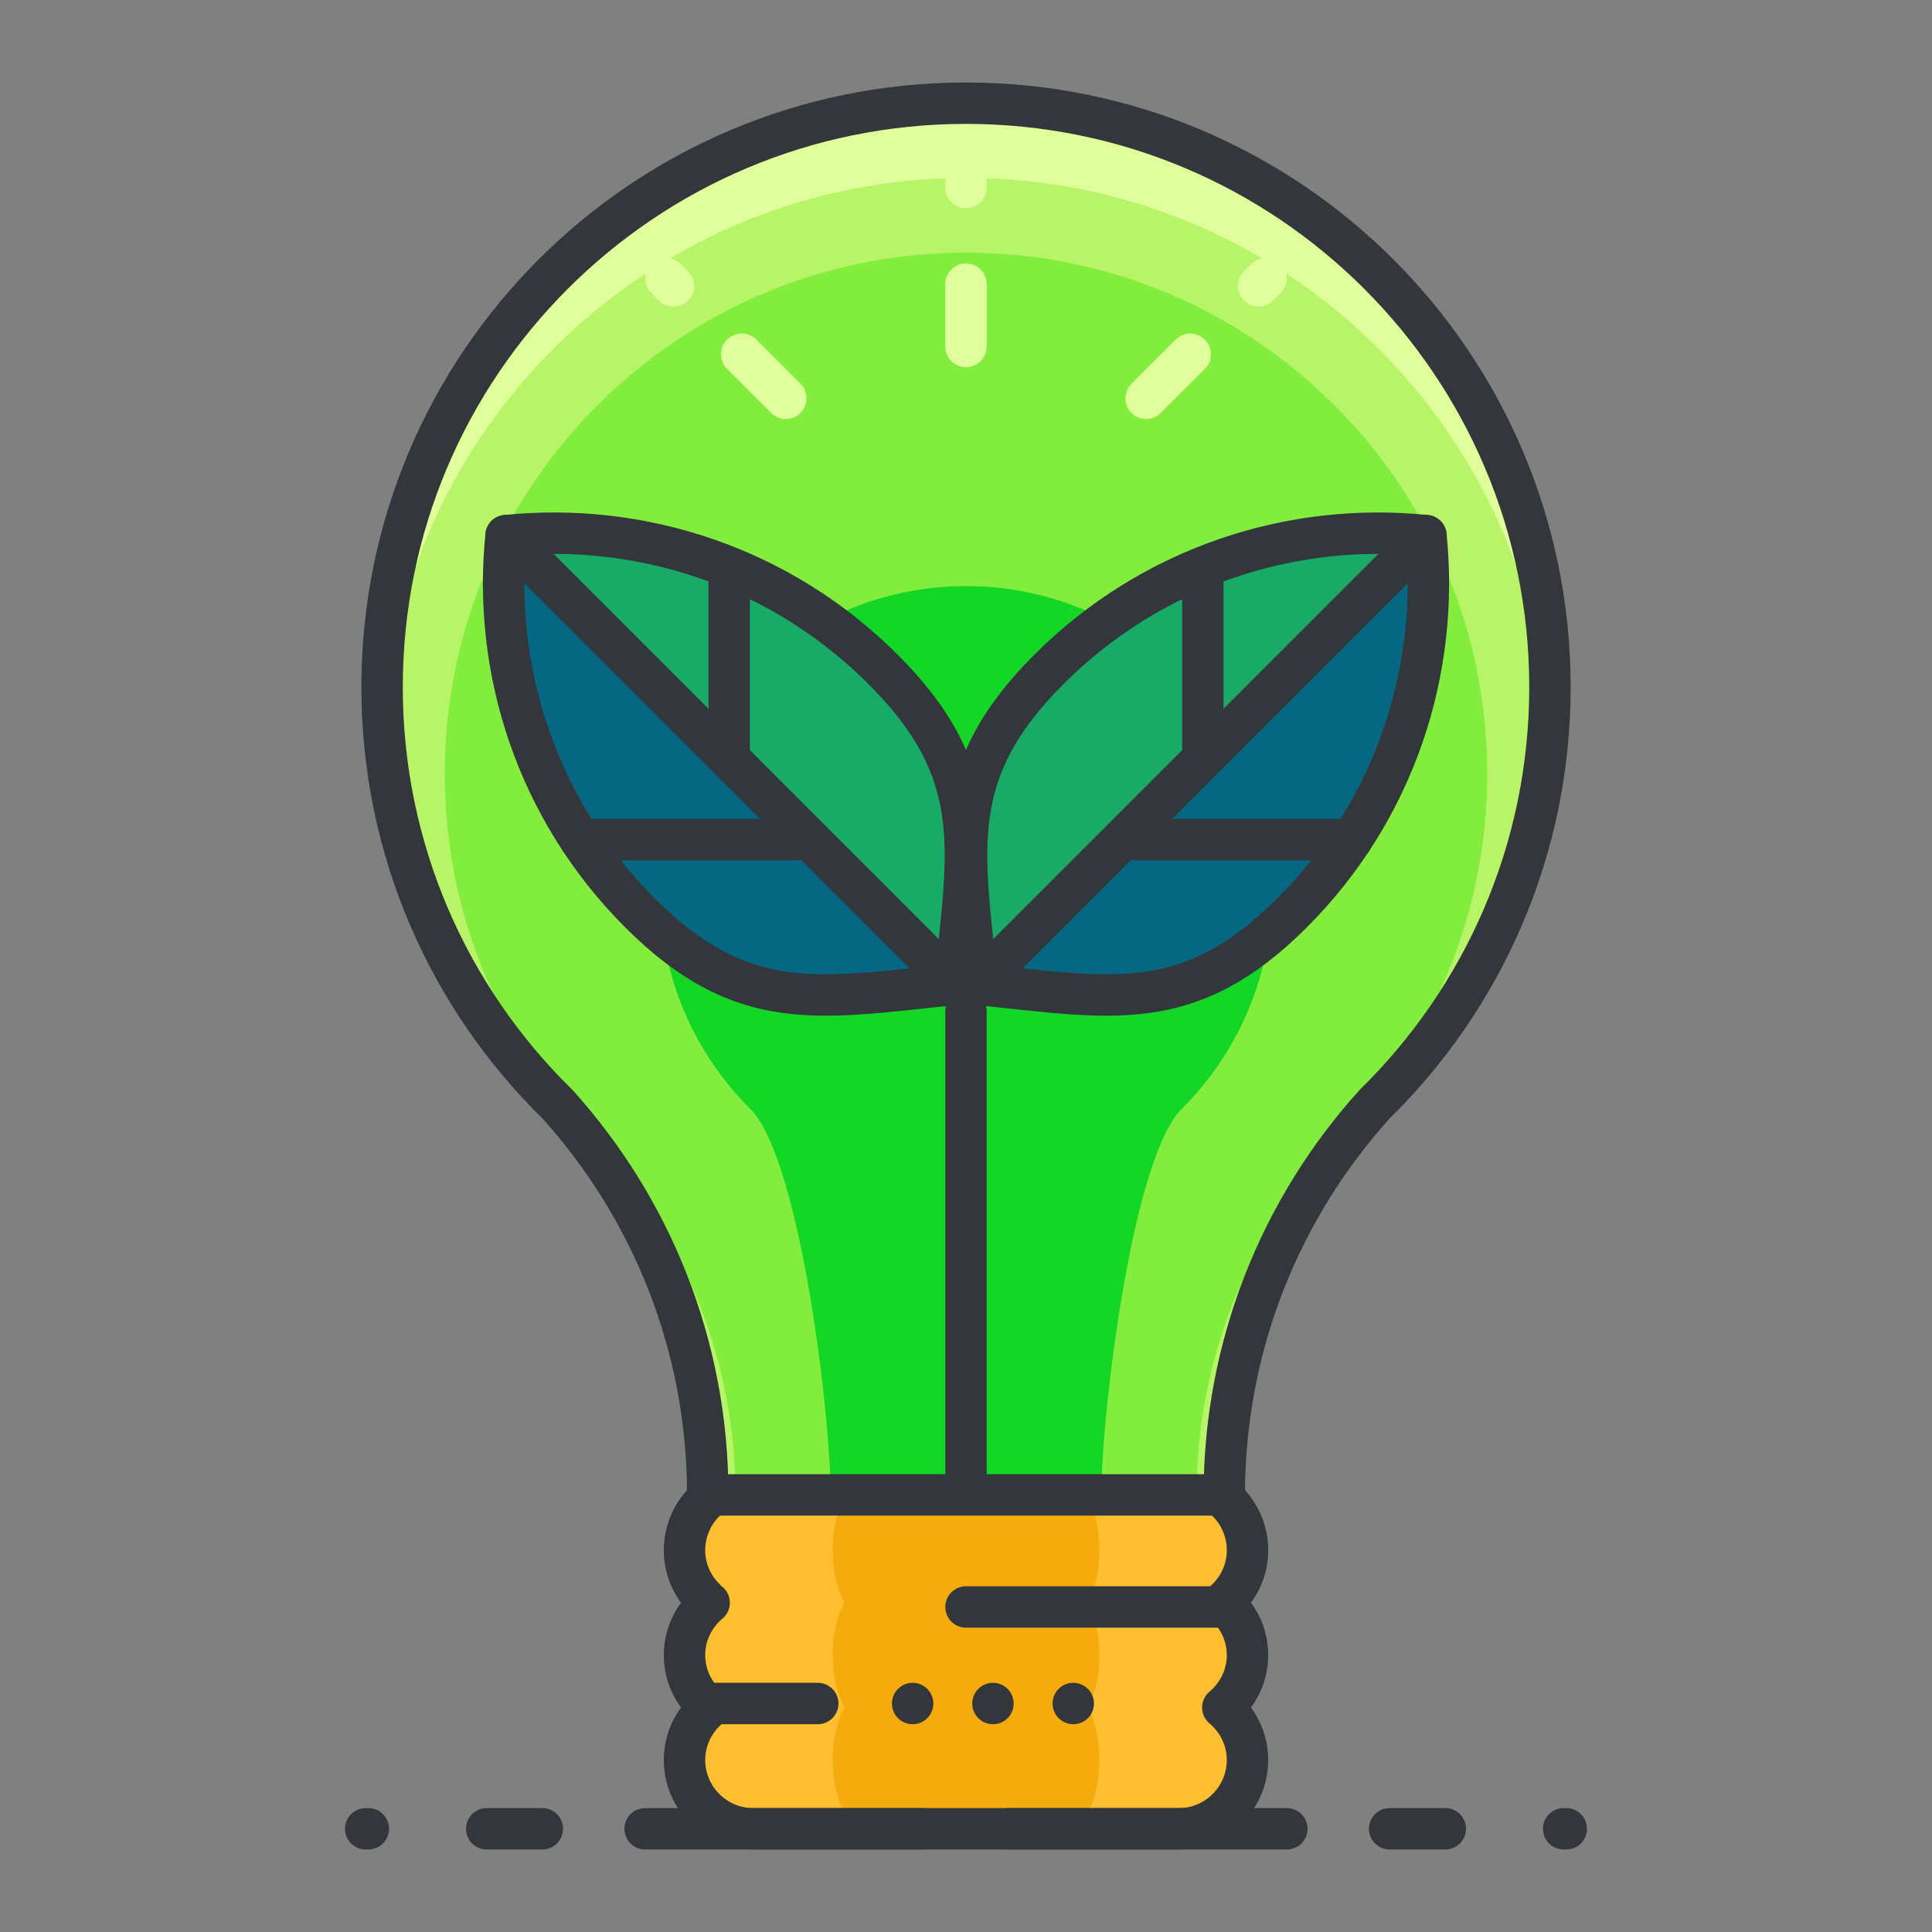 <?xml version="1.0" encoding="utf-8"?>
<!-- Generator: Adobe Illustrator 16.0.0, SVG Export Plug-In . SVG Version: 6.00 Build 0)  -->
<!DOCTYPE svg PUBLIC "-//W3C//DTD SVG 1.1//EN" "http://www.w3.org/Graphics/SVG/1.1/DTD/svg11.dtd">
<svg version="1.1" id="Layer_1" xmlns="http://www.w3.org/2000/svg" xmlns:xlink="http://www.w3.org/1999/xlink" x="0px" y="0px"
	 width="140px" height="140px" viewBox="0 0 140 140" style="enable-background:new 0 0 140 140;" xml:space="preserve">
<rect x="0" y="0" width="140" height="140" fill="#808080" stroke="none"/>
<style type="text/css">
<![CDATA[
	.st0{fill:#7A62F4;}
	.st1{fill:#7A8A91;}
	.st2{fill:#AA3154;}
	.st3{fill:#474B4F;}
	.st4{fill:#474C51;}
	.st5{fill:#477184;}
	.st6{fill:#AA8D5E;}
	.st7{fill:#AAF789;}
	.st8{fill:#7BE6FF;}
	.st9{fill:#7C66D8;}
	.st10{fill:#7CC0D8;}
	.st11{fill:#495359;}
	.st12{fill:#49DB7A;}
	.st13{fill:#49E500;}
	.st14{fill:#7DA8AA;}
	
		.st15{fill:none;stroke:#7C9199;stroke-width:3;stroke-linecap:round;stroke-linejoin:round;stroke-miterlimit:10;stroke-dasharray:5;}
	.st16{fill:#AD9F7F;}
	.st17{fill:none;stroke:#D3ECEF;stroke-linecap:round;stroke-linejoin:round;stroke-miterlimit:10;}
	.st18{fill:none;stroke:#C42323;stroke-width:3;stroke-linecap:round;stroke-linejoin:round;stroke-miterlimit:10;}
	.st19{fill:#AE52FF;}
	.st20{fill:#10DEF9;}
	.st21{fill:none;stroke:#267DC4;stroke-width:3;stroke-linecap:round;stroke-linejoin:round;stroke-miterlimit:10;}
	.st22{fill:#1162BA;}
	.st23{fill:#E02F2F;}
	.st24{fill:#E05368;}
	.st25{fill:#AFBFCE;}
	.st26{fill:#AFC8DD;}
	.st27{fill:#E0CC77;}
	.st28{fill:#1247B2;}
	.st29{fill:#E0DECE;}
	.st30{fill:#E0FF9C;}
	.st31{fill:none;stroke:#E21A32;stroke-linecap:round;stroke-linejoin:round;stroke-miterlimit:10;}
	.st32{fill:#13D626;}
	.st33{fill:#E2823B;}
	.st34{fill:#1462EF;}
	.st35{fill:#14B0ED;}
	.st36{fill:#1576EA;}
	.st37{fill:#15BDFF;}
	.st38{fill:#1613A5;}
	.st39{fill:#4A5056;}
	.st40{fill:#E55166;}
	.st41{fill:#E55A6B;}
	.st42{fill:#E56171;}
	.st43{fill:none;stroke:#79CC7E;stroke-width:2;stroke-linecap:round;stroke-linejoin:round;stroke-miterlimit:10;}
	.st44{fill:#4B6466;}
	.st45{opacity:0.4;fill:#79CC7E;}
	.st46{fill:#E6F1F4;}
	.st47{fill:#E6F2FC;}
	.st48{fill:#4C6362;}
	.st49{fill:#18AA67;}
	.st50{fill:#4D4D91;}
	.st51{fill:#4D575B;}
	.st52{fill:#E88E0C;}
	.st53{fill:#4DADCE;}
	.st54{fill:#E8E8E8;}
	.st55{opacity:0.3;fill:#9AA5A4;}
	.st56{fill:#80C3FF;}
	.st57{fill:#B066FF;}
	.st58{fill:#818F91;}
	.st59{fill:#B0D1D6;}
	.st60{fill:#B1DBDD;}
	.st61{fill:#B2104E;}
	.st62{fill:none;stroke:#FCFAE8;stroke-width:3;stroke-linecap:round;stroke-linejoin:round;stroke-miterlimit:10;}
	.st63{fill:#B2D1C7;}
	.st64{fill:#83ED3E;}
	.st65{fill:#83ED88;}
	.st66{fill:#8461BC;}
	.st67{fill:#84692C;}
	.st68{fill:#B3C9E2;}
	.st69{fill:none;stroke:#ED8700;stroke-width:3;stroke-linecap:round;stroke-linejoin:round;}
	.st70{fill:none;stroke:#64E2DC;stroke-width:3;stroke-linecap:round;stroke-linejoin:round;stroke-miterlimit:10;}
	.st71{fill:none;stroke:#33363A;stroke-width:3;stroke-linecap:round;stroke-linejoin:round;stroke-miterlimit:10;}
	.st72{fill:none;stroke:#33363A;stroke-width:4;stroke-linecap:round;stroke-linejoin:round;stroke-miterlimit:10;}
	.st73{fill:#85A7A8;}
	.st74{fill:#85C606;}
	.st75{fill:none;stroke:#33363A;stroke-width:5;stroke-linecap:round;stroke-linejoin:round;stroke-miterlimit:10;}
	.st76{fill:#86B2A2;}
	.st77{fill:#EA3D6A;}
	.st78{fill:#875835;}
	.st79{fill:#EA9706;}
	.st80{fill:#1C19AF;}
	.st81{fill:#EAAA0A;}
	.st82{fill:#EABC73;}
	.st83{fill:#EADFB2;}
	.st84{fill:#EAE4BE;}
	.st85{fill:#EAF2F9;}
	.st86{fill:#B7883D;}
	.st87{fill:#1CE5C3;}
	.st88{fill:#1CE8E3;}
	.st89{fill:#B7F467;}
	.st90{fill:none;stroke:#36B0CC;stroke-width:3;stroke-linecap:round;stroke-linejoin:round;stroke-miterlimit:10;}
	.st91{fill:#EBEDD3;}
	.st92{fill:none;stroke:#FFB000;stroke-width:3;stroke-linecap:round;stroke-linejoin:round;stroke-dasharray:8.275,8.275;}
	.st93{fill:#1DA834;}
	.st94{fill:#1DC8CC;}
	.st95{fill:#8957CE;}
	.st96{fill:#B8D3D1;}
	.st97{fill:#89A3A3;}
	.st98{fill:#1E91F9;}
	.st99{fill:#B969FF;}
	.st100{fill:#1EA6E2;}
	.st101{fill:#FFFFFF;stroke:#FFFFFF;stroke-width:2;stroke-linecap:round;stroke-linejoin:round;stroke-miterlimit:10;}
	.st102{fill:#ED4706;}
	.st103{fill:#EDA411;}
	.st104{fill:#EDDE88;}
	.st105{fill:#EDF4F4;}
	.st106{fill:#5050E2;}
	.st107{fill:#1FADE5;}
	.st108{enable-background:new    ;}
	.st109{fill:#EF4D4D;}
	.st110{fill:#EF6F7B;}
	.st111{fill:#EF9681;}
	.st112{fill:#EFA37D;}
	.st113{fill:#EFB289;}
	.st114{fill:#EFBD59;}
	.st115{fill:#EFCA0F;}
	.st116{fill:#EFEFDF;}
	.st117{fill:#526163;}
	.st118{fill:#529E54;}
	.st119{fill:#52C408;}
	.st120{fill:#5351B7;}
	.st121{fill:none;stroke:#EBEDD3;stroke-linecap:round;stroke-linejoin:round;stroke-miterlimit:10;}
	.st122{fill:#555D60;}
	.st123{fill:#55DBFF;}
	.st124{fill:none;stroke:#FFEF5A;stroke-width:2;stroke-linecap:round;stroke-linejoin:round;stroke-miterlimit:10;}
	.st125{fill:none;stroke:#FFEF5A;stroke-width:4;stroke-linecap:round;stroke-linejoin:round;stroke-miterlimit:10;}
	.st126{fill:none;stroke:#536B7C;stroke-width:3;stroke-linecap:round;stroke-linejoin:round;stroke-miterlimit:10;}
	.st127{fill:#8A9199;}
	.st128{fill:#8A998A;}
	.st129{fill:#8CE5E2;}
	.st130{fill:#BC3150;}
	.st131{fill:#595F66;}
	.st132{fill:#BC8B4B;}
	.st133{fill:#8DABC9;}
	.st134{fill:#8E7EED;}
	.st135{fill:#8EC1C1;}
	.st136{fill:#20BCF2;}
	.st137{fill:#8F56D8;}
	.st138{fill:#BEDD05;}
	.st139{fill:none;stroke:#EAD7FF;stroke-width:3;stroke-linecap:round;stroke-linejoin:round;stroke-miterlimit:10;}
	.st140{fill:#2178F7;}
	.st141{fill:#219B1E;}
	.st142{fill:#BF76FF;}
	.st143{fill:none;stroke:#88CCFF;stroke-width:3;stroke-linecap:round;stroke-linejoin:round;stroke-miterlimit:10;}
	.st144{fill:#22A1EF;}
	.st145{fill:#237AF9;}
	.st146{fill:#F2790C;}
	.st147{fill:#246DED;}
	.st148{fill:#F3FAFF;}
	.st149{fill:#25C10A;}
	.st150{fill:#F42535;}
	.st151{fill:#F4921E;}
	.st152{fill:#F4AB0B;}
	.st153{fill:#F4F3E9;}
	.st154{fill:#5A5F63;}
	.st155{fill:#26A3F7;}
	.st156{fill:#F5FEFF;}
	.st157{fill:#277AF4;}
	.st158{fill:#2792F4;}
	.st159{fill:#279377;}
	.st160{fill:#27C927;}
	.st161{fill:#5C2DE0;}
	.st162{fill:#F7441C;}
	.st163{fill:#F7910B;}
	.st164{fill:#F79E00;}
	.st165{fill:none;stroke:#FFB000;stroke-width:3;stroke-linecap:round;stroke-linejoin:round;}
	.st166{fill:#5D3EDD;}
	.st167{fill:#29CDFF;}
	.st168{fill:#5E6870;}
	.st169{fill:#F9A858;}
	.st170{fill:#F9C19B;}
	.st171{fill:#F9E446;}
	.st172{fill:#5F666B;}
	.st173{fill:#5FCE96;}
	.st174{fill:#90B2B1;}
	.st175{fill:#91EA57;}
	.st176{fill:#C11E5C;}
	.st177{fill:#C14830;}
	.st178{fill:#C17E25;}
	.st179{fill:#C1B995;}
	.st180{fill:#C1BFA7;}
	.st181{fill:none;stroke:#F9EF95;stroke-width:3;stroke-linecap:round;stroke-linejoin:round;stroke-miterlimit:10;}
	.st182{fill:#92E0FF;}
	.st183{fill:#92FC6B;}
	.st184{fill:#C28AE2;}
	.st185{fill:#939DA3;}
	.st186{fill:#C3D8D6;}
	.st187{fill:#C3DFE0;}
	.st188{fill:#C42323;}
	.st189{fill:#C4415B;}
	.st190{fill:#C480FF;}
	.st191{fill:#95AF68;}
	.st192{fill:#2A8BF4;}
	.st193{fill:#2AAD2A;}
	.st194{fill:#C5E3EA;}
	.st195{fill:#C63C4D;}
	.st196{fill:#C67A6D;}
	.st197{fill:#C6BA9B;}
	.st198{fill:#FC4259;}
	.st199{fill:#FC90A2;}
	.st200{fill:#C8DBDB;}
	.st201{fill:#FCC322;}
	.st202{fill:#FCDECA;}
	.st203{fill:#FCF8E6;}
	.st204{fill:#2E6ECC;}
	.st205{fill:#FCFCB9;}
	.st206{fill:none;stroke:#FFB000;stroke-width:3;stroke-linecap:round;stroke-linejoin:round;stroke-dasharray:8.028,8.028;}
	.st207{fill:#C9E1F2;}
	.st208{fill:#FDFFFF;}
	.st209{fill:#FF315D;}
	.st210{fill:#FF3636;}
	.st211{fill:#FF4800;}
	.st212{fill:#FF502E;}
	.st213{fill:#FF5B00;}
	.st214{fill:#FF647E;}
	.st215{fill:#FF6B06;}
	.st216{fill:#FF7639;}
	.st217{fill:#FF7892;}
	.st218{fill:#FF7900;}
	.st219{fill:#FF8103;}
	.st220{fill:#FF8500;}
	.st221{fill:#FF9100;}
	.st222{fill:#FF9700;}
	.st223{fill:#FF9E12;}
	.st224{fill:#61BBFF;}
	.st225{fill:#FFA300;}
	.st226{fill:#FFAA00;}
	.st227{fill:#FFABBF;}
	.st228{fill:#FFB000;}
	.st229{fill:#FFB206;}
	.st230{fill:#FFBC00;}
	.st231{fill:#FFBF31;}
	.st232{fill:#FFC1AE;}
	.st233{fill:#FFC200;}
	.st234{fill:#FFC757;}
	.st235{fill:#FFC817;}
	.st236{fill:#FFCE00;}
	.st237{fill:#FFD243;}
	.st238{fill:#FFD400;}
	.st239{fill:#FFD833;}
	.st240{fill:#FFD9C0;}
	.st241{fill:#FFDC10;}
	.st242{fill:#FFDE52;}
	.st243{fill:#FFE108;}
	.st244{fill:#FFE10B;}
	.st245{fill:#FFE31A;}
	.st246{fill:#FFE448;}
	.st247{fill:#FFE8C2;}
	.st248{fill:#FFE98F;}
	.st249{fill:#FFEB5A;}
	.st250{fill:#FFEDA1;}
	.st251{fill:#FFF19C;}
	.st252{fill:#FFF6E1;}
	.st253{fill:#FFF87B;}
	.st254{fill:#FFF8C7;}
	.st255{fill:#FFFCEE;}
	.st256{fill:#FFFFFF;}
	.st257{fill:#62CEDD;}
	.st258{fill:#636E72;}
	.st259{fill:none;stroke:#DDAC24;stroke-width:2;stroke-linecap:round;stroke-linejoin:round;stroke-miterlimit:10;}
	.st260{fill:#64BDFF;}
	.st261{fill:#64E2DC;}
	.st262{fill:none;stroke:#33363A;stroke-linecap:round;stroke-linejoin:round;stroke-miterlimit:10;}
	.st263{fill:#66797F;}
	.st264{fill:none;stroke:#EBC0F9;stroke-width:3;stroke-linecap:round;stroke-linejoin:round;stroke-miterlimit:10;}
	.st265{fill:#9AC1C1;}
	.st266{fill:#676E72;}
	.st267{fill:#677F7F;}
	.st268{fill:#678B99;}
	.st269{fill:#9B0751;}
	.st270{fill:#9B6743;}
	.st271{fill:#9B7335;}
	.st272{fill:none;stroke:#E0FF9C;stroke-width:3;stroke-linecap:round;stroke-linejoin:round;stroke-miterlimit:10;}
	.st273{fill:#CAD7E5;}
	.st274{fill:#CAE5E3;}
	.st275{fill:none;stroke:#FFD815;stroke-width:3;stroke-linecap:round;stroke-linejoin:round;stroke-miterlimit:10;}
	.st276{fill:none;stroke:#64C0F9;stroke-width:3;stroke-linecap:round;stroke-linejoin:round;stroke-miterlimit:10;}
	.st277{fill:#68B6DD;}
	.st278{fill:#CC445B;}
	.st279{fill:none;stroke:#66A8F7;stroke-width:3;stroke-linecap:round;stroke-linejoin:round;stroke-miterlimit:10;}
	.st280{fill:#9D67C1;}
	.st281{fill:#CCFFFF;}
	.st282{fill:#9DC0C4;}
	.st283{fill:#9E2323;}
	.st284{fill:#9E45DD;}
	.st285{fill:#CDDEE0;}
	.st286{fill:#309FD6;}
	.st287{fill:none;stroke:#ED8700;stroke-width:3;stroke-linecap:round;stroke-linejoin:round;stroke-dasharray:7.704,7.704;}
	.st288{fill:#CE4313;}
	.st289{fill:#CEA255;}
	.st290{fill:#9FC1B5;}
	.st291{fill:#3131DD;}
	.st292{fill:#33363A;}
	.st293{fill:#334746;}
	.st294{fill:#3380CC;}
	.st295{fill:#34C166;}
	.st296{fill:#363B3F;}
	.st297{fill:#6A797C;}
	.st298{fill:#33363A;stroke:#33363A;stroke-width:3;stroke-linecap:round;stroke-linejoin:round;stroke-miterlimit:10;}
	.st299{fill:#6C85FF;}
	.st300{opacity:0.2;fill:#3C8DA0;}
	.st301{fill:none;stroke:#5F6266;stroke-width:3;stroke-linecap:round;stroke-linejoin:round;stroke-miterlimit:10;}
	.st302{fill:#00ADDB;}
	.st303{fill:#6F898C;}
	.st304{fill:#6FAF00;}
	.st305{fill:#D0D8CA;}
	.st306{fill:#D0E0EA;}
	.st307{fill:#D0E2F4;}
	.st308{fill:none;stroke:#FFB000;stroke-width:3;stroke-linecap:round;stroke-linejoin:round;stroke-dasharray:7.848,7.848;}
	.st309{fill:none;stroke:#33363A;stroke-width:10;stroke-linecap:round;stroke-linejoin:round;stroke-miterlimit:10;}
	.st310{fill:#04968E;}
	.st311{fill:#D30B49;}
	.st312{fill:#D31818;}
	.st313{fill:#D34624;}
	.st314{fill:#D39F1E;}
	.st315{fill:#D3D1C1;}
	.st316{fill:#D3DADD;}
	.st317{fill:#D3E5EA;}
	.st318{fill:#055E6D;}
	.st319{fill:#059CE8;}
	.st320{fill:#064E7F;}
	.st321{fill:#066782;}
	.st322{fill:#07563C;}
	.st323{fill:#D5E2CC;}
	.st324{fill:#3B4244;}
	.st325{fill:#D60024;}
	.st326{fill:#D6702B;}
	.st327{fill:#D68967;}
	.st328{fill:#D6A545;}
	.st329{fill:#D6CB9D;}
	.st330{fill:#3C4044;}
	.st331{fill:#08BC26;}
	.st332{fill:#097F2A;}
	.st333{fill:none;stroke:#FFAB94;stroke-width:4;stroke-linecap:round;stroke-linejoin:round;stroke-miterlimit:10;}
	.st334{fill:#3D5957;}
	.st335{fill:#3D99F4;}
	.st336{fill:#D8235F;}
	.st337{fill:#D83055;}
	.st338{fill:#D83563;}
	.st339{fill:#D83705;}
	.st340{fill:#D8533D;}
	.st341{fill:#D8D7C0;}
	.st342{fill:#3E9FF7;}
	.st343{fill:#D9F0F4;}
	.st344{fill:#705622;}
	.st345{fill:#70D63A;}
	.st346{fill:#A03F25;}
	.st347{fill:#A07F3C;}
	.st348{opacity:0.6;fill:#2670BF;}
	.st349{fill:#A0BAB9;}
	.st350{fill:#A197FC;}
	.st351{fill:#727B84;}
	.st352{fill:#A1C6C6;}
	.st353{fill:#A23FE8;}
	.st354{fill:#737F73;}
	.st355{fill:#73F4B3;}
	.st356{fill:#A31153;}
	.st357{fill:#748C4F;}
	.st358{fill:#749997;}
	.st359{fill:#0A7BE2;}
	.st360{fill:#0A8989;}
	.st361{fill:#0A912A;}
	.st362{fill:#0A9B3D;}
	.st363{fill:#0A9DBF;}
	.st364{fill:#A53CEF;}
	.st365{fill:#0ABAEA;}
	.st366{fill:#A5BFBF;}
	.st367{fill:#7799AA;}
	.st368{fill:#77D852;}
	.st369{fill:#0C4ABA;}
	.st370{fill:#DAE5E5;}
	.st371{fill:#0CA813;}
	.st372{fill:#788E8D;}
	.st373{fill:#78CFFF;}
	.st374{fill:#A8273D;}
	.st375{fill:#79CC7E;}
	.st376{fill:#0E48DB;}
	.st377{fill:#DCE7EF;}
	.st378{fill:#0E7F24;}
	.st379{fill:#DDAC24;}
	.st380{fill:#DDC872;}
	.st381{fill:#DDE6E8;}
	.st382{fill:#404449;}
	.st383{fill:#0FA88E;}
	.st384{fill:#DEF21D;}
	.st385{fill:#4120CE;}
	.st386{fill:none;stroke:#CCB13E;stroke-width:3;stroke-linecap:round;stroke-linejoin:round;stroke-miterlimit:10;}
	.st387{fill:#41F7D4;}
	.st388{fill:#DFEDEF;}
	.st389{fill:#DFF4E9;}
	.st390{fill:#DFF7F6;}
	.st391{fill:#42E6EA;}
	.st392{fill:#43474C;}
	.st393{fill:#43B1E8;}
	.st394{fill:#44CC7B;}
	.st395{fill:#45484C;}
	.st396{fill:#454A4F;}
	.st397{fill:#45BA0F;}
	.st398{fill:#45CAFF;}
]]>
</style>
<g>
	<g>
		<g>
			<g>
				<g>
					<g>
						<path class="st231" d="M90.399,119.936c0-1.529-0.703-2.883-1.789-3.797c1.086-0.916,1.789-2.268,1.789-3.797
							c0-2.756-2.236-4.992-4.992-4.992H54.592c-2.756,0-4.99,2.236-4.99,4.992c0,1.529,0.702,2.881,1.787,3.797
							c-1.085,0.914-1.787,2.268-1.787,3.797c0,1.531,0.702,2.883,1.787,3.797c-1.085,0.918-1.787,2.27-1.787,3.799
							c0,2.756,2.234,4.99,4.99,4.99h30.814c2.756,0,4.992-2.234,4.992-4.99c0-1.529-0.703-2.881-1.789-3.799
							C89.696,122.818,90.399,121.467,90.399,119.936z"/>
						<path class="st152" d="M79.657,119.936c0-1.529-0.333-2.883-0.847-3.797c0.514-0.916,0.847-2.268,0.847-3.797
							c0-2.756-1.059-4.992-2.363-4.992H62.706c-1.305,0-2.363,2.236-2.363,4.992c0,1.529,0.334,2.881,0.848,3.797
							c-0.514,0.914-0.848,2.268-0.848,3.797c0,1.531,0.334,2.883,0.848,3.797c-0.514,0.918-0.848,2.27-0.848,3.799
							c0,2.756,1.059,4.99,2.363,4.99h14.588c1.305,0,2.363-2.234,2.363-4.99c0-1.529-0.333-2.881-0.847-3.799
							C79.324,122.818,79.657,121.467,79.657,119.936z"/>
						<path class="st71" d="M90.399,119.936c0-1.529-0.703-2.883-1.789-3.797c1.086-0.916,1.789-2.268,1.789-3.797
							c0-2.756-2.236-4.992-4.992-4.992H54.592c-2.756,0-4.99,2.236-4.99,4.992c0,1.529,0.702,2.881,1.787,3.797
							c-1.085,0.914-1.787,2.268-1.787,3.797c0,1.531,0.702,2.883,1.787,3.797c-1.085,0.918-1.787,2.27-1.787,3.799
							c0,2.756,2.234,4.99,4.99,4.99h30.814c2.756,0,4.992-2.234,4.992-4.99c0-1.529-0.703-2.881-1.789-3.799
							C89.696,122.818,90.399,121.467,90.399,119.936z"/>
						<path class="st89" d="M112.315,49.793c0-23.37-18.945-42.315-42.314-42.315c-23.371,0-42.314,18.945-42.314,42.315
							c0,11.845,4.872,22.548,12.717,30.23c6.756,7.498,10.882,17.416,10.882,28.303h37.431c0-10.891,4.125-20.805,10.883-28.303
							C107.442,72.342,112.315,61.638,112.315,49.793z"/>
						<path class="st30" d="M70,12.892c22.459,0,40.822,17.502,42.219,39.608c0.058-0.896,0.096-1.797,0.096-2.707
							c0-23.37-18.945-42.315-42.314-42.315c-23.371,0-42.314,18.945-42.314,42.315c0,0.91,0.039,1.812,0.095,2.707
							C29.178,30.394,47.541,12.892,70,12.892z"/>
						<path class="st64" d="M107.771,56.08c0-20.861-16.912-37.771-37.771-37.771c-20.86,0-37.771,16.91-37.771,37.771
							c0,10.573,4.352,20.125,11.353,26.983c6.03,6.691,9.713,15.545,9.713,25.264h33.411c0-9.719,3.682-18.572,9.713-25.264
							C103.42,76.205,107.771,66.653,107.771,56.08z"/>
						<path class="st32" d="M92.168,64.642c0-12.244-9.926-22.17-22.168-22.17c-12.244,0-22.169,9.926-22.169,22.17
							c0,6.203,2.553,11.813,6.662,15.836c3.54,3.928,5.7,22.145,5.7,27.848h19.611c0-5.703,2.161-23.92,5.701-27.848
							C89.614,76.455,92.168,70.845,92.168,64.642z"/>
						<path class="st71" d="M112.315,49.793c0-23.37-18.945-42.315-42.314-42.315c-23.371,0-42.314,18.945-42.314,42.315
							c0,11.845,4.872,22.548,12.717,30.23c6.756,7.498,10.882,17.416,10.882,28.303h37.431c0-10.891,4.125-20.805,10.883-28.303
							C107.442,72.342,112.315,61.638,112.315,49.793z"/>
						<g>
							<path class="st71" d="M65.425,107.35"/>
							<path class="st71" d="M65.425,92.328"/>
						</g>
						<line class="st71" x1="70" y1="116.447" x2="88.94" y2="116.447"/>
						<line class="st71" x1="51.525" y1="123.443" x2="59.258" y2="123.443"/>
						<line class="st71" x1="66.133" y1="123.443" x2="66.133" y2="123.443"/>
						<line class="st71" x1="71.953" y1="123.443" x2="71.953" y2="123.443"/>
						<line class="st71" x1="77.773" y1="123.443" x2="77.773" y2="123.443"/>
					</g>
				</g>
				<g>
					<g>
						<g>
							<line class="st272" x1="69.999" y1="12.816" x2="69.999" y2="13.586"/>
							<line class="st272" x1="69.999" y1="20.591" x2="69.999" y2="25.107"/>
						</g>
						<g>
							<g>
								<line class="st272" x1="48.252" y1="20.173" x2="48.796" y2="20.717"/>
								<line class="st272" x1="53.75" y1="25.67" x2="56.944" y2="28.865"/>
							</g>
							<g>
								<line class="st272" x1="91.749" y1="20.173" x2="91.203" y2="20.717"/>
								<line class="st272" x1="86.249" y1="25.67" x2="83.055" y2="28.865"/>
							</g>
						</g>
					</g>
				</g>
			</g>
		</g>
		<g>
			<g>
				<g>
					<path class="st49" d="M64.005,48.519c7.475,7.475,6.179,13.055,5.181,22.809c-9.756,1-15.337,2.297-22.811-5.177
						c-7.476-7.474-10.706-17.583-9.704-27.338C46.423,37.814,56.532,41.044,64.005,48.519z"/>
					<path class="st321" d="M36.671,38.813l32.515,32.515c-9.756,1-15.337,2.297-22.811-5.177
						C38.9,58.677,35.669,48.568,36.671,38.813z"/>
					<path class="st71" d="M64.005,48.519c7.475,7.475,6.179,13.055,5.181,22.809c-9.756,1-15.337,2.297-22.811-5.177
						c-7.476-7.474-10.706-17.583-9.704-27.338C46.423,37.814,56.532,41.044,64.005,48.519z"/>
				</g>
				<line class="st71" x1="36.671" y1="38.813" x2="69.186" y2="71.328"/>
				<line class="st71" x1="42.04" y1="60.838" x2="57.757" y2="60.838"/>
				<line class="st71" x1="52.84" y1="42.048" x2="52.84" y2="54.204"/>
			</g>
			<g>
				<g>
					<path class="st49" d="M75.995,48.519c-7.475,7.475-6.179,13.055-5.181,22.809c9.756,1,15.337,2.297,22.812-5.177
						c7.475-7.474,10.705-17.583,9.703-27.338C93.577,37.814,83.468,41.044,75.995,48.519z"/>
					<path class="st321" d="M103.329,38.813L70.814,71.328c9.756,1,15.337,2.297,22.812-5.177
						C101.1,58.677,104.331,48.568,103.329,38.813z"/>
					<path class="st71" d="M75.995,48.519c-7.475,7.475-6.179,13.055-5.181,22.809c9.756,1,15.337,2.297,22.812-5.177
						c7.475-7.474,10.705-17.583,9.703-27.338C93.577,37.814,83.468,41.044,75.995,48.519z"/>
				</g>
				<line class="st71" x1="103.329" y1="38.813" x2="70.814" y2="71.328"/>
				<line class="st71" x1="97.96" y1="60.838" x2="82.243" y2="60.838"/>
				<line class="st71" x1="87.161" y1="42.048" x2="87.161" y2="54.204"/>
			</g>
		</g>
		<line class="st71" x1="70" y1="73.268" x2="70" y2="107.35"/>
	</g>
	<g>
		<g>
			<line class="st71" x1="66.938" y1="132.521" x2="46.749" y2="132.521"/>
			<line class="st71" x1="39.301" y1="132.521" x2="35.269" y2="132.521"/>
			<line class="st71" x1="26.5" y1="132.521" x2="26.692" y2="132.521"/>
		</g>
		<g>
			<line class="st71" x1="73.062" y1="132.521" x2="93.251" y2="132.521"/>
			<line class="st71" x1="100.699" y1="132.521" x2="104.731" y2="132.521"/>
			<line class="st71" x1="113.5" y1="132.521" x2="113.308" y2="132.521"/>
		</g>
	</g>
</g>
</svg>

